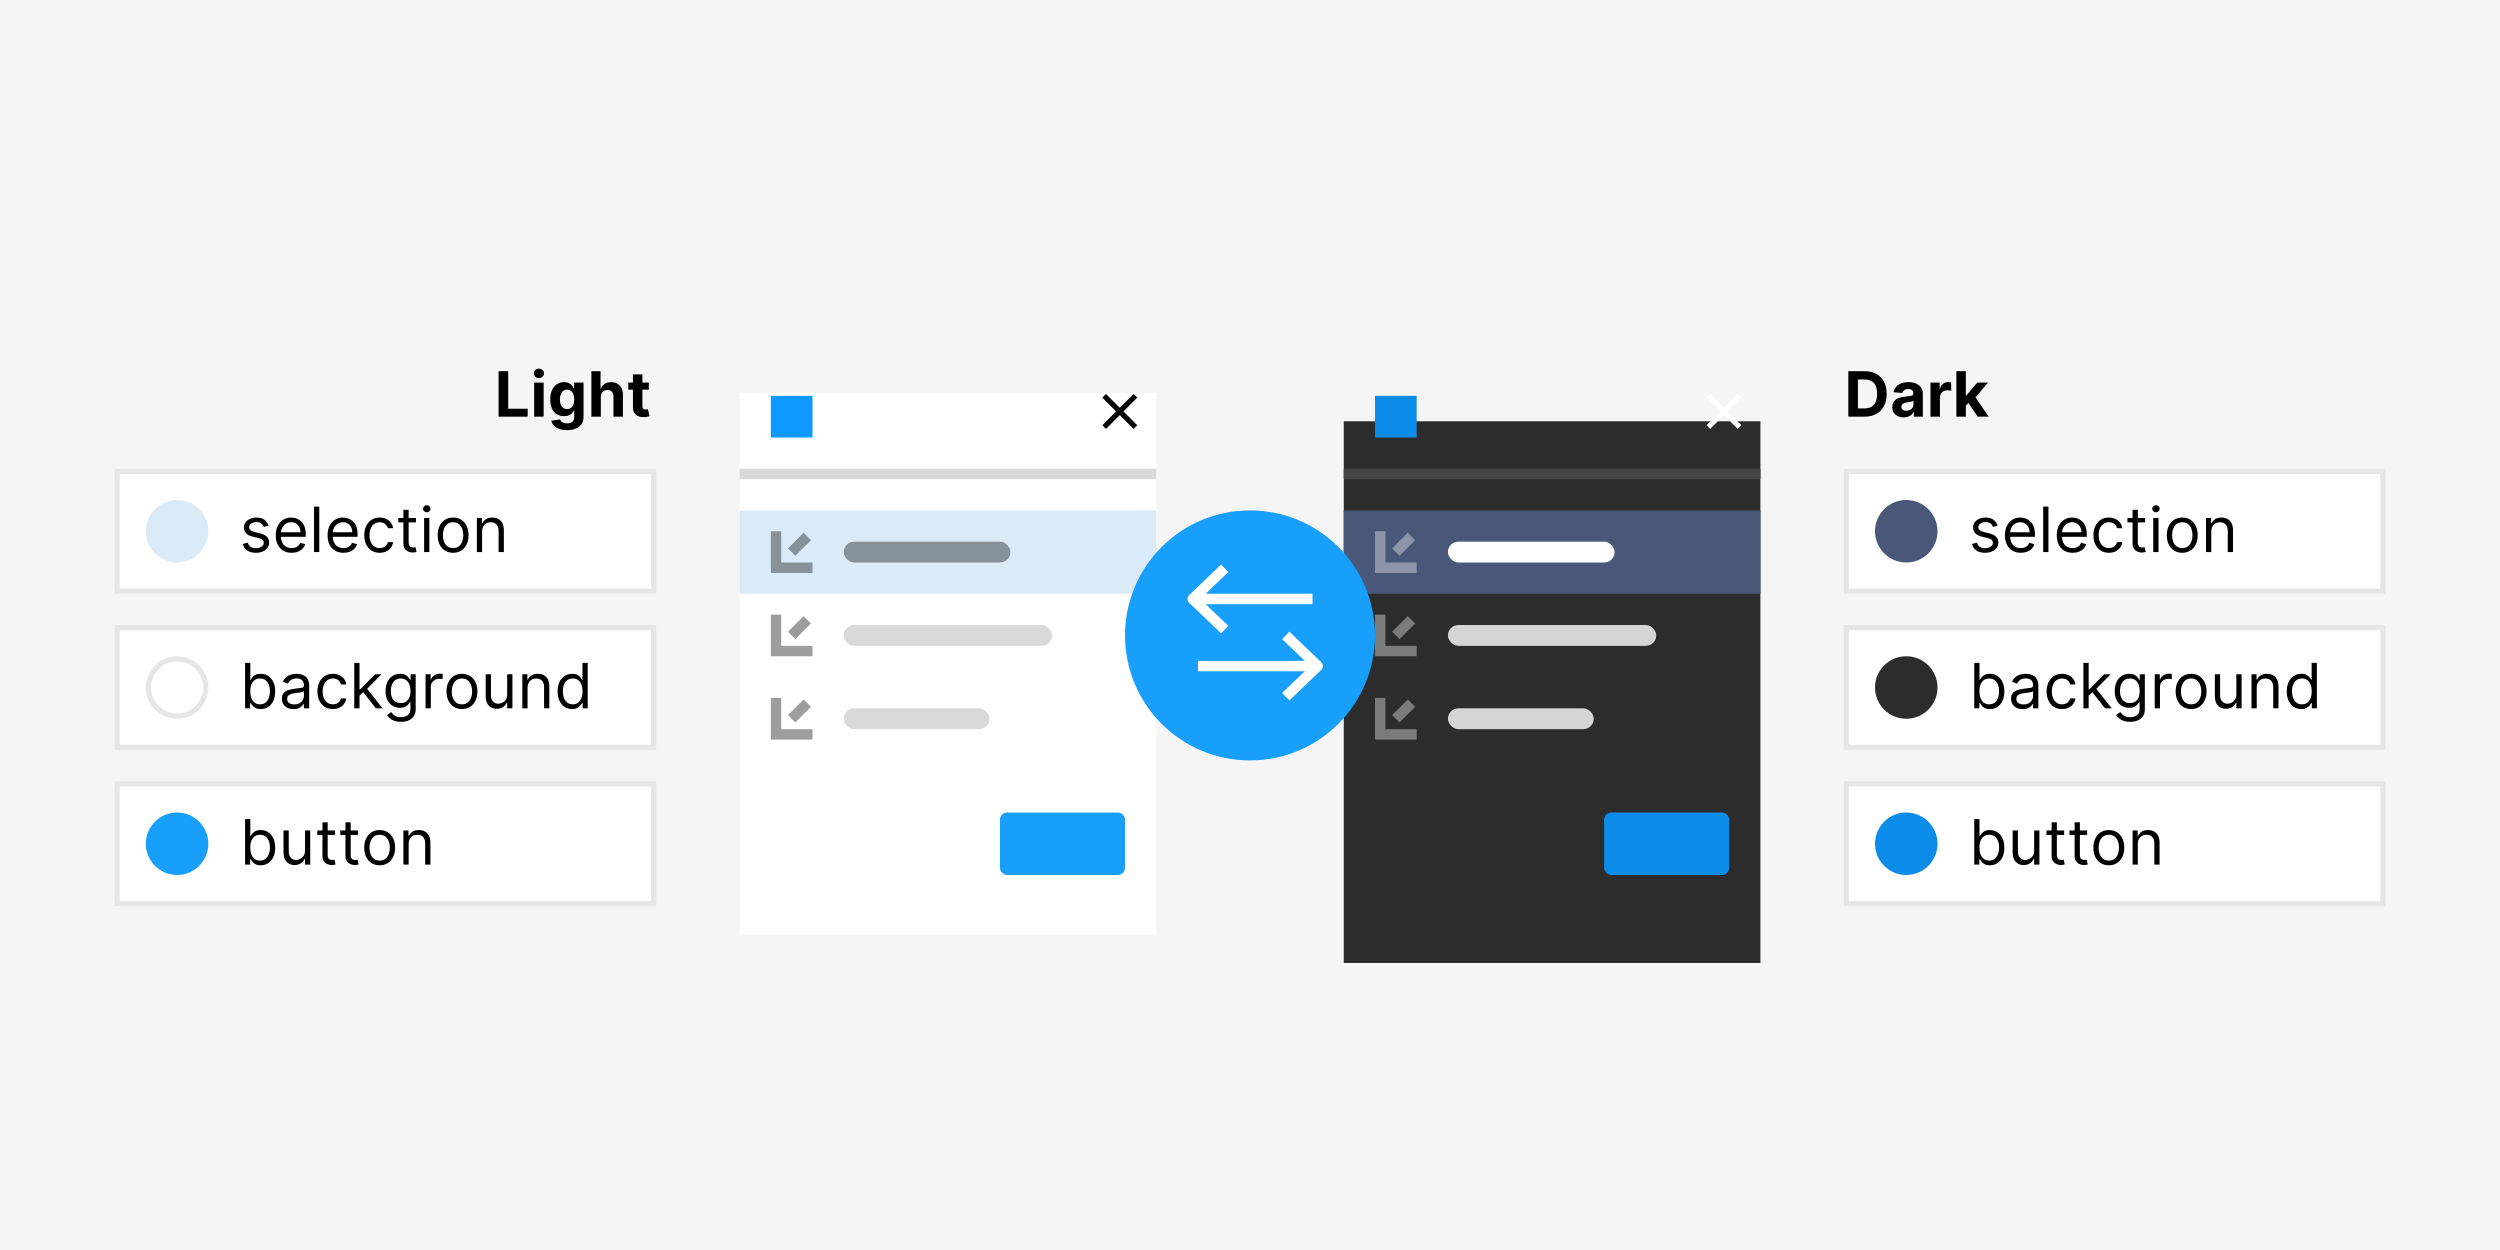 <svg width="240" height="120" viewBox="0 0 240 120" fill="none" xmlns="http://www.w3.org/2000/svg">
<rect width="240" height="120" fill="#F5F5F5"/>
<g filter="url(#filter0_d_1296_1812)">
<rect x="71" y="35" width="40" height="52" fill="white"/>
</g>
<rect x="74" y="38" width="4" height="4" fill="#0D99FF"/>
<rect x="96" y="78" width="12" height="6" rx="0.68" fill="#189FFB"/>
<path d="M106 38L107.5 39.5M109 41L107.5 39.5M107.5 39.5L109 38L106 41" stroke="black" stroke-width="0.5"/>
<rect x="71" y="45" width="40" height="1" fill="#D9D9D9"/>
<rect x="71" y="49" width="40" height="8" fill="#DAEBF7"/>
<path d="M74.5 51V54.5H78M76 53L77.5 51.5" stroke="#0B0B0B" stroke-opacity="0.4"/>
<path d="M74.5 59V62.5H78M76 61L77.5 59.5" stroke="#0B0B0B" stroke-opacity="0.4"/>
<path d="M74.5 67V70.5H78M76 69L77.5 67.5" stroke="#0B0B0B" stroke-opacity="0.4"/>
<rect x="81" y="52" width="16" height="2" rx="1" fill="#879199"/>
<rect x="81" y="60" width="20" height="2" rx="1" fill="#D9D9D9"/>
<rect x="81" y="68" width="14" height="2" rx="1" fill="#D9D9D9"/>
<g filter="url(#filter1_dd_1296_1812)">
<rect x="129" y="35" width="40" height="52" fill="#2C2C2C"/>
</g>
<rect x="132" y="38" width="4" height="4" fill="#0C8CE9"/>
<rect x="154" y="78" width="12" height="6" rx="0.68" fill="#0C8CE9"/>
<path d="M164 38L165.5 39.5M167 41L165.5 39.5M165.5 39.5L167 38L164 41" stroke="white" stroke-width="0.5"/>
<rect x="129" y="45" width="40" height="1" fill="#444444"/>
<rect x="129" y="49" width="40" height="8" fill="#495878"/>
<path d="M132.5 51V54.5H136M134 53L135.5 51.5" stroke="#F3F3F3" stroke-opacity="0.4"/>
<path d="M132.5 59V62.5H136M134 61L135.5 59.5" stroke="#F3F3F3" stroke-opacity="0.4"/>
<path d="M132.5 67V70.5H136M134 69L135.5 67.5" stroke="#F3F3F3" stroke-opacity="0.4"/>
<rect x="139" y="52" width="16" height="2" rx="1" fill="white"/>
<rect x="139" y="60" width="20" height="2" rx="1" fill="white" fill-opacity="0.8"/>
<rect x="139" y="68" width="14" height="2" rx="1" fill="white" fill-opacity="0.8"/>
<circle cx="120" cy="61" r="12" fill="#189FFB"/>
<path d="M114.5 57.5L114.154 57.139C114.056 57.233 114 57.364 114 57.5C114 57.636 114.056 57.767 114.154 57.861L114.5 57.5ZM114.846 57.861L117.915 54.919L117.223 54.197L114.154 57.139L114.846 57.861ZM114.154 57.861L117.223 60.803L117.915 60.081L114.846 57.139L114.154 57.861ZM114.5 58L126 58L126 57L114.5 57L114.5 58Z" fill="white"/>
<path d="M126.5 63.942L126.846 63.581C126.944 63.676 127 63.806 127 63.942C127 64.079 126.944 64.209 126.846 64.303L126.5 63.942ZM126.154 64.303L123.085 61.361L123.777 60.639L126.846 63.581L126.154 64.303ZM126.846 64.303L123.777 67.246L123.085 66.524L126.154 63.581L126.846 64.303ZM126.5 64.442L115 64.442L115 63.442L126.5 63.442L126.5 64.442Z" fill="white"/>
<path d="M47.863 40V35.636H48.786V39.239H50.657V40H47.863ZM51.281 40V36.727H52.188V40H51.281ZM51.736 36.305C51.602 36.305 51.486 36.261 51.389 36.171C51.294 36.08 51.246 35.972 51.246 35.845C51.246 35.72 51.294 35.613 51.389 35.523C51.486 35.432 51.602 35.387 51.736 35.387C51.871 35.387 51.986 35.432 52.082 35.523C52.178 35.613 52.227 35.72 52.227 35.845C52.227 35.972 52.178 36.08 52.082 36.171C51.986 36.261 51.871 36.305 51.736 36.305ZM54.42 41.295C54.126 41.295 53.873 41.255 53.663 41.174C53.455 41.094 53.288 40.986 53.165 40.848C53.041 40.71 52.961 40.555 52.924 40.383L53.763 40.271C53.789 40.336 53.83 40.397 53.885 40.454C53.94 40.511 54.013 40.556 54.104 40.59C54.197 40.626 54.309 40.644 54.441 40.644C54.638 40.644 54.801 40.595 54.929 40.499C55.058 40.403 55.123 40.244 55.123 40.019V39.42H55.084C55.045 39.511 54.985 39.597 54.906 39.678C54.826 39.759 54.724 39.825 54.599 39.876C54.474 39.928 54.325 39.953 54.151 39.953C53.906 39.953 53.682 39.896 53.48 39.783C53.28 39.668 53.12 39.492 53.001 39.256C52.883 39.019 52.824 38.719 52.824 38.357C52.824 37.986 52.884 37.677 53.005 37.428C53.126 37.18 53.286 36.994 53.486 36.87C53.688 36.746 53.909 36.685 54.149 36.685C54.332 36.685 54.486 36.716 54.609 36.778C54.733 36.84 54.832 36.916 54.908 37.008C54.984 37.099 55.043 37.189 55.084 37.277H55.118V36.727H56.02V40.032C56.02 40.31 55.952 40.543 55.815 40.731C55.679 40.918 55.49 41.059 55.248 41.153C55.008 41.248 54.732 41.295 54.42 41.295ZM54.439 39.271C54.585 39.271 54.709 39.235 54.81 39.163C54.912 39.089 54.99 38.984 55.044 38.847C55.099 38.709 55.127 38.545 55.127 38.353C55.127 38.161 55.1 37.995 55.046 37.854C54.992 37.712 54.914 37.602 54.812 37.524C54.709 37.446 54.585 37.407 54.439 37.407C54.29 37.407 54.164 37.447 54.062 37.528C53.959 37.608 53.882 37.719 53.83 37.861C53.777 38.003 53.751 38.167 53.751 38.353C53.751 38.542 53.777 38.705 53.83 38.843C53.883 38.979 53.961 39.085 54.062 39.16C54.164 39.234 54.29 39.271 54.439 39.271ZM57.68 38.108V40H56.772V35.636H57.654V37.305H57.693C57.766 37.111 57.886 36.96 58.05 36.851C58.215 36.74 58.422 36.685 58.67 36.685C58.898 36.685 59.096 36.734 59.265 36.834C59.435 36.932 59.568 37.073 59.661 37.258C59.757 37.441 59.803 37.66 59.802 37.916V40H58.894V38.078C58.896 37.876 58.844 37.719 58.741 37.607C58.639 37.495 58.495 37.439 58.31 37.439C58.187 37.439 58.078 37.465 57.982 37.518C57.889 37.57 57.815 37.647 57.761 37.748C57.708 37.847 57.681 37.967 57.68 38.108ZM62.287 36.727V37.409H60.316V36.727H62.287ZM60.764 35.943H61.671V38.994C61.671 39.078 61.684 39.144 61.71 39.19C61.735 39.236 61.771 39.268 61.816 39.286C61.863 39.305 61.917 39.314 61.978 39.314C62.021 39.314 62.063 39.31 62.106 39.303C62.148 39.295 62.181 39.288 62.204 39.284L62.347 39.959C62.301 39.974 62.237 39.99 62.155 40.008C62.072 40.028 61.972 40.041 61.855 40.045C61.636 40.053 61.444 40.024 61.279 39.957C61.116 39.891 60.989 39.787 60.898 39.646C60.807 39.506 60.762 39.328 60.764 39.114V35.943Z" fill="black"/>
<path d="M178.985 40H177.438V35.636H178.997C179.436 35.636 179.814 35.724 180.131 35.898C180.448 36.072 180.691 36.321 180.862 36.646C181.034 36.972 181.12 37.361 181.12 37.814C181.12 38.269 181.034 38.659 180.862 38.986C180.691 39.312 180.446 39.563 180.127 39.738C179.809 39.913 179.428 40 178.985 40ZM178.36 39.209H178.946C179.219 39.209 179.448 39.161 179.635 39.065C179.822 38.967 179.963 38.815 180.056 38.611C180.152 38.405 180.199 38.139 180.199 37.814C180.199 37.492 180.152 37.228 180.056 37.023C179.963 36.819 179.823 36.668 179.637 36.572C179.451 36.475 179.221 36.427 178.948 36.427H178.36V39.209ZM182.749 40.062C182.54 40.062 182.354 40.026 182.191 39.953C182.028 39.879 181.898 39.771 181.803 39.627C181.709 39.482 181.663 39.302 181.663 39.086C181.663 38.904 181.696 38.751 181.763 38.628C181.829 38.504 181.92 38.405 182.035 38.33C182.15 38.254 182.281 38.197 182.427 38.159C182.575 38.121 182.73 38.094 182.892 38.078C183.082 38.058 183.236 38.04 183.352 38.023C183.469 38.004 183.553 37.977 183.606 37.942C183.658 37.906 183.685 37.854 183.685 37.784V37.771C183.685 37.636 183.642 37.532 183.557 37.458C183.473 37.384 183.354 37.347 183.199 37.347C183.035 37.347 182.905 37.383 182.809 37.456C182.712 37.527 182.648 37.617 182.617 37.724L181.778 37.656C181.82 37.457 181.904 37.285 182.029 37.141C182.154 36.994 182.315 36.882 182.513 36.804C182.712 36.724 182.942 36.685 183.203 36.685C183.385 36.685 183.559 36.706 183.725 36.749C183.893 36.791 184.041 36.857 184.17 36.947C184.301 37.036 184.404 37.151 184.479 37.292C184.555 37.431 184.592 37.598 184.592 37.793V40H183.731V39.546H183.706C183.653 39.648 183.583 39.739 183.495 39.817C183.407 39.894 183.301 39.954 183.177 39.998C183.054 40.041 182.911 40.062 182.749 40.062ZM183.009 39.435C183.143 39.435 183.261 39.409 183.363 39.356C183.465 39.303 183.545 39.23 183.604 39.139C183.662 39.048 183.691 38.945 183.691 38.83V38.483C183.663 38.501 183.623 38.519 183.574 38.534C183.525 38.548 183.471 38.562 183.41 38.575C183.349 38.586 183.288 38.597 183.226 38.606C183.165 38.615 183.11 38.623 183.06 38.63C182.954 38.646 182.861 38.67 182.781 38.705C182.702 38.739 182.64 38.785 182.596 38.843C182.552 38.9 182.53 38.971 182.53 39.056C182.53 39.18 182.574 39.274 182.664 39.34C182.755 39.403 182.87 39.435 183.009 39.435ZM185.326 40V36.727H186.206V37.298H186.24C186.3 37.095 186.4 36.942 186.541 36.838C186.682 36.733 186.843 36.68 187.027 36.68C187.072 36.68 187.121 36.683 187.174 36.689C187.226 36.695 187.272 36.702 187.312 36.712V37.518C187.27 37.505 187.211 37.494 187.135 37.484C187.06 37.474 186.991 37.469 186.929 37.469C186.795 37.469 186.676 37.498 186.571 37.556C186.467 37.613 186.385 37.693 186.324 37.795C186.264 37.897 186.234 38.015 186.234 38.148V40H185.326ZM188.634 39.058L188.636 37.969H188.768L189.816 36.727H190.858L189.45 38.372H189.235L188.634 39.058ZM187.812 40V35.636H188.719V40H187.812ZM189.857 40L188.894 38.575L189.499 37.933L190.92 40H189.857Z" fill="black"/>
<rect x="11" y="45" width="52" height="12" fill="white"/>
<rect x="11.25" y="45.25" width="51.5" height="11.5" stroke="black" stroke-opacity="0.1" stroke-width="0.5"/>
<rect x="11" y="60" width="52" height="12" fill="white"/>
<rect x="11.25" y="60.25" width="51.5" height="11.5" stroke="black" stroke-opacity="0.1" stroke-width="0.5"/>
<rect x="11" y="75" width="52" height="12" fill="white"/>
<rect x="11.25" y="75.25" width="51.5" height="11.5" stroke="black" stroke-opacity="0.1" stroke-width="0.5"/>
<circle cx="17" cy="51" r="3" fill="#DAEBF7"/>
<circle cx="17" cy="66" r="3" fill="white"/>
<circle cx="17" cy="66" r="2.75" stroke="black" stroke-opacity="0.1" stroke-width="0.5"/>
<circle cx="17" cy="81" r="3" fill="#189FFB"/>
<path d="M25.778 50.46L25.327 50.588C25.298 50.513 25.256 50.44 25.201 50.369C25.147 50.296 25.073 50.236 24.979 50.19C24.886 50.143 24.766 50.119 24.619 50.119C24.419 50.119 24.252 50.166 24.119 50.258C23.986 50.349 23.921 50.465 23.921 50.605C23.921 50.73 23.966 50.829 24.057 50.901C24.148 50.974 24.29 51.034 24.483 51.082L24.969 51.202C25.261 51.273 25.479 51.381 25.623 51.528C25.766 51.673 25.838 51.859 25.838 52.088C25.838 52.276 25.784 52.443 25.676 52.591C25.57 52.739 25.421 52.855 25.229 52.94C25.037 53.026 24.814 53.068 24.56 53.068C24.226 53.068 23.95 52.996 23.731 52.851C23.512 52.706 23.374 52.494 23.315 52.216L23.793 52.097C23.838 52.273 23.924 52.405 24.05 52.493C24.178 52.581 24.345 52.625 24.551 52.625C24.785 52.625 24.972 52.575 25.109 52.476C25.249 52.375 25.318 52.254 25.318 52.114C25.318 52 25.278 51.905 25.199 51.828C25.119 51.75 24.997 51.692 24.832 51.653L24.287 51.526C23.987 51.455 23.767 51.344 23.626 51.195C23.487 51.045 23.418 50.856 23.418 50.631C23.418 50.446 23.47 50.283 23.573 50.141C23.678 49.999 23.821 49.887 24.001 49.806C24.183 49.725 24.389 49.685 24.619 49.685C24.943 49.685 25.197 49.756 25.382 49.898C25.568 50.04 25.7 50.227 25.778 50.46ZM27.997 53.068C27.682 53.068 27.41 52.999 27.181 52.859C26.954 52.719 26.778 52.523 26.655 52.271C26.533 52.019 26.472 51.724 26.472 51.389C26.472 51.054 26.533 50.758 26.655 50.503C26.778 50.246 26.95 50.045 27.17 49.902C27.392 49.757 27.651 49.685 27.946 49.685C28.116 49.685 28.285 49.713 28.451 49.77C28.617 49.827 28.768 49.919 28.905 50.047C29.041 50.173 29.15 50.341 29.231 50.55C29.312 50.758 29.352 51.016 29.352 51.321V51.534H26.829V51.099H28.841C28.841 50.915 28.804 50.75 28.73 50.605C28.658 50.46 28.554 50.346 28.419 50.262C28.285 50.178 28.128 50.136 27.946 50.136C27.746 50.136 27.572 50.186 27.426 50.285C27.281 50.383 27.17 50.511 27.092 50.669C27.014 50.827 26.974 50.996 26.974 51.176V51.466C26.974 51.713 27.017 51.923 27.102 52.094C27.189 52.265 27.309 52.395 27.462 52.484C27.616 52.572 27.794 52.617 27.997 52.617C28.129 52.617 28.249 52.598 28.355 52.561C28.463 52.523 28.556 52.466 28.634 52.391C28.712 52.314 28.773 52.219 28.815 52.105L29.301 52.242C29.25 52.406 29.164 52.551 29.043 52.676C28.923 52.8 28.773 52.896 28.596 52.966C28.418 53.034 28.219 53.068 27.997 53.068ZM30.65 48.636V53H30.147V48.636H30.65ZM32.973 53.068C32.658 53.068 32.386 52.999 32.157 52.859C31.93 52.719 31.754 52.523 31.631 52.271C31.509 52.019 31.448 51.724 31.448 51.389C31.448 51.054 31.509 50.758 31.631 50.503C31.754 50.246 31.926 50.045 32.147 49.902C32.368 49.757 32.627 49.685 32.922 49.685C33.093 49.685 33.261 49.713 33.427 49.77C33.593 49.827 33.745 49.919 33.881 50.047C34.017 50.173 34.126 50.341 34.207 50.55C34.288 50.758 34.328 51.016 34.328 51.321V51.534H31.806V51.099H33.817C33.817 50.915 33.78 50.75 33.706 50.605C33.634 50.46 33.53 50.346 33.395 50.262C33.261 50.178 33.104 50.136 32.922 50.136C32.722 50.136 32.548 50.186 32.402 50.285C32.257 50.383 32.146 50.511 32.068 50.669C31.989 50.827 31.95 50.996 31.95 51.176V51.466C31.95 51.713 31.993 51.923 32.078 52.094C32.165 52.265 32.285 52.395 32.438 52.484C32.592 52.572 32.77 52.617 32.973 52.617C33.105 52.617 33.225 52.598 33.331 52.561C33.439 52.523 33.532 52.466 33.61 52.391C33.688 52.314 33.749 52.219 33.791 52.105L34.277 52.242C34.226 52.406 34.14 52.551 34.019 52.676C33.899 52.8 33.749 52.896 33.572 52.966C33.394 53.034 33.195 53.068 32.973 53.068ZM36.453 53.068C36.146 53.068 35.882 52.996 35.66 52.851C35.438 52.706 35.268 52.506 35.149 52.252C35.029 51.998 34.97 51.707 34.97 51.381C34.97 51.048 35.031 50.755 35.153 50.501C35.277 50.245 35.449 50.045 35.669 49.902C35.89 49.757 36.149 49.685 36.444 49.685C36.674 49.685 36.882 49.727 37.066 49.812C37.251 49.898 37.402 50.017 37.52 50.17C37.638 50.324 37.711 50.503 37.74 50.707H37.237C37.199 50.558 37.113 50.426 36.981 50.311C36.85 50.195 36.674 50.136 36.453 50.136C36.257 50.136 36.085 50.188 35.937 50.29C35.791 50.391 35.676 50.533 35.594 50.718C35.513 50.901 35.473 51.117 35.473 51.364C35.473 51.617 35.512 51.837 35.592 52.024C35.673 52.212 35.786 52.357 35.933 52.461C36.081 52.565 36.254 52.617 36.453 52.617C36.583 52.617 36.702 52.594 36.809 52.548C36.915 52.503 37.005 52.438 37.079 52.352C37.153 52.267 37.206 52.165 37.237 52.045H37.74C37.711 52.239 37.641 52.413 37.529 52.568C37.418 52.721 37.271 52.843 37.088 52.934C36.906 53.023 36.694 53.068 36.453 53.068ZM39.928 49.727V50.153H38.232V49.727H39.928ZM38.726 48.943H39.229V52.062C39.229 52.205 39.25 52.311 39.291 52.382C39.334 52.452 39.388 52.499 39.453 52.523C39.52 52.545 39.59 52.557 39.664 52.557C39.719 52.557 39.765 52.554 39.8 52.548C39.836 52.541 39.864 52.535 39.885 52.531L39.988 52.983C39.954 52.996 39.906 53.008 39.845 53.021C39.784 53.035 39.706 53.043 39.613 53.043C39.471 53.043 39.331 53.012 39.195 52.951C39.06 52.89 38.948 52.797 38.858 52.672C38.77 52.547 38.726 52.389 38.726 52.199V48.943ZM40.714 53V49.727H41.217V53H40.714ZM40.97 49.182C40.872 49.182 40.788 49.148 40.717 49.082C40.647 49.015 40.612 48.935 40.612 48.841C40.612 48.747 40.647 48.667 40.717 48.6C40.788 48.533 40.872 48.5 40.97 48.5C41.068 48.5 41.152 48.533 41.221 48.6C41.293 48.667 41.328 48.747 41.328 48.841C41.328 48.935 41.293 49.015 41.221 49.082C41.152 49.148 41.068 49.182 40.97 49.182ZM43.498 53.068C43.202 53.068 42.943 52.998 42.72 52.857C42.498 52.717 42.325 52.52 42.2 52.267C42.077 52.014 42.015 51.719 42.015 51.381C42.015 51.04 42.077 50.742 42.2 50.488C42.325 50.234 42.498 50.036 42.72 49.896C42.943 49.755 43.202 49.685 43.498 49.685C43.793 49.685 44.052 49.755 44.273 49.896C44.496 50.036 44.67 50.234 44.793 50.488C44.918 50.742 44.981 51.04 44.981 51.381C44.981 51.719 44.918 52.014 44.793 52.267C44.67 52.52 44.496 52.717 44.273 52.857C44.052 52.998 43.793 53.068 43.498 53.068ZM43.498 52.617C43.722 52.617 43.907 52.559 44.052 52.444C44.197 52.329 44.304 52.178 44.373 51.99C44.443 51.803 44.478 51.599 44.478 51.381C44.478 51.162 44.443 50.958 44.373 50.769C44.304 50.58 44.197 50.428 44.052 50.311C43.907 50.195 43.722 50.136 43.498 50.136C43.273 50.136 43.089 50.195 42.944 50.311C42.799 50.428 42.692 50.58 42.622 50.769C42.553 50.958 42.518 51.162 42.518 51.381C42.518 51.599 42.553 51.803 42.622 51.99C42.692 52.178 42.799 52.329 42.944 52.444C43.089 52.559 43.273 52.617 43.498 52.617ZM46.281 51.031V53H45.778V49.727H46.264V50.239H46.307C46.383 50.072 46.5 49.939 46.656 49.838C46.812 49.736 47.014 49.685 47.261 49.685C47.483 49.685 47.677 49.73 47.843 49.821C48.009 49.91 48.138 50.047 48.231 50.23C48.323 50.412 48.369 50.642 48.369 50.92V53H47.866V50.955C47.866 50.697 47.8 50.497 47.666 50.354C47.533 50.209 47.349 50.136 47.116 50.136C46.956 50.136 46.812 50.171 46.686 50.241C46.561 50.31 46.462 50.412 46.39 50.545C46.317 50.679 46.281 50.841 46.281 51.031Z" fill="black"/>
<path d="M23.528 68V63.636H24.031V65.247H24.074C24.111 65.19 24.162 65.118 24.227 65.03C24.294 64.94 24.389 64.861 24.513 64.791C24.638 64.72 24.807 64.685 25.02 64.685C25.296 64.685 25.538 64.754 25.749 64.891C25.959 65.029 26.123 65.224 26.241 65.477C26.359 65.73 26.418 66.028 26.418 66.372C26.418 66.719 26.359 67.019 26.241 67.273C26.123 67.526 25.959 67.722 25.751 67.862C25.542 67.999 25.301 68.068 25.028 68.068C24.818 68.068 24.65 68.033 24.523 67.964C24.397 67.893 24.3 67.812 24.232 67.723C24.163 67.632 24.111 67.557 24.074 67.497H24.014V68H23.528ZM24.023 66.364C24.023 66.611 24.059 66.829 24.131 67.018C24.204 67.205 24.31 67.352 24.449 67.459C24.588 67.564 24.759 67.617 24.96 67.617C25.171 67.617 25.346 67.561 25.486 67.45C25.629 67.338 25.735 67.188 25.806 66.999C25.879 66.808 25.915 66.597 25.915 66.364C25.915 66.133 25.879 65.926 25.808 65.742C25.739 65.555 25.633 65.408 25.491 65.3C25.35 65.191 25.173 65.136 24.96 65.136C24.756 65.136 24.584 65.188 24.445 65.292C24.305 65.394 24.2 65.538 24.129 65.722C24.058 65.906 24.023 66.119 24.023 66.364ZM28.18 68.077C27.973 68.077 27.784 68.038 27.615 67.96C27.446 67.88 27.312 67.766 27.212 67.617C27.113 67.466 27.063 67.284 27.063 67.071C27.063 66.883 27.1 66.731 27.174 66.615C27.248 66.497 27.347 66.405 27.47 66.338C27.594 66.271 27.73 66.222 27.879 66.189C28.03 66.155 28.181 66.128 28.333 66.108C28.532 66.082 28.693 66.063 28.817 66.05C28.942 66.036 29.033 66.013 29.09 65.98C29.148 65.947 29.177 65.891 29.177 65.81V65.793C29.177 65.582 29.119 65.419 29.004 65.303C28.891 65.186 28.718 65.128 28.487 65.128C28.247 65.128 28.058 65.18 27.922 65.285C27.786 65.391 27.69 65.503 27.634 65.622L27.157 65.452C27.242 65.253 27.356 65.098 27.498 64.987C27.642 64.875 27.798 64.797 27.967 64.753C28.137 64.707 28.305 64.685 28.47 64.685C28.575 64.685 28.695 64.697 28.832 64.723C28.97 64.747 29.102 64.798 29.23 64.874C29.36 64.951 29.467 65.067 29.552 65.222C29.637 65.376 29.68 65.584 29.68 65.844V68H29.177V67.557H29.151C29.117 67.628 29.061 67.704 28.981 67.785C28.901 67.866 28.796 67.935 28.663 67.992C28.531 68.048 28.37 68.077 28.18 68.077ZM28.257 67.625C28.455 67.625 28.623 67.586 28.759 67.508C28.897 67.43 29.001 67.329 29.07 67.205C29.142 67.082 29.177 66.952 29.177 66.815V66.355C29.156 66.381 29.109 66.404 29.036 66.425C28.965 66.445 28.883 66.463 28.789 66.479C28.697 66.493 28.607 66.506 28.519 66.517C28.432 66.527 28.362 66.535 28.308 66.543C28.177 66.56 28.055 66.587 27.941 66.626C27.829 66.663 27.738 66.719 27.669 66.794C27.6 66.868 27.566 66.969 27.566 67.097C27.566 67.271 27.631 67.403 27.76 67.493C27.891 67.581 28.056 67.625 28.257 67.625ZM31.957 68.068C31.65 68.068 31.386 67.996 31.165 67.851C30.943 67.706 30.773 67.506 30.653 67.252C30.534 66.998 30.474 66.707 30.474 66.381C30.474 66.048 30.535 65.755 30.657 65.501C30.781 65.245 30.953 65.046 31.173 64.902C31.395 64.757 31.653 64.685 31.949 64.685C32.179 64.685 32.386 64.727 32.571 64.812C32.755 64.898 32.907 65.017 33.025 65.171C33.143 65.324 33.216 65.503 33.244 65.707H32.741C32.703 65.558 32.618 65.426 32.486 65.311C32.355 65.195 32.179 65.136 31.957 65.136C31.761 65.136 31.589 65.188 31.442 65.29C31.295 65.391 31.181 65.533 31.099 65.718C31.018 65.901 30.977 66.117 30.977 66.364C30.977 66.617 31.017 66.837 31.096 67.024C31.177 67.212 31.291 67.357 31.437 67.461C31.585 67.565 31.758 67.617 31.957 67.617C32.088 67.617 32.206 67.594 32.313 67.548C32.42 67.503 32.51 67.438 32.584 67.352C32.657 67.267 32.71 67.165 32.741 67.046H33.244C33.216 67.239 33.145 67.413 33.033 67.567C32.922 67.721 32.775 67.843 32.592 67.934C32.41 68.023 32.199 68.068 31.957 68.068ZM34.478 66.807L34.469 66.185H34.572L36.004 64.727H36.626L35.1 66.27H35.057L34.478 66.807ZM34.009 68V63.636H34.512V68H34.009ZM36.089 68L34.81 66.381L35.168 66.031L36.728 68H36.089ZM38.489 69.296C38.246 69.296 38.037 69.264 37.863 69.202C37.688 69.141 37.542 69.06 37.426 68.959C37.311 68.859 37.219 68.753 37.151 68.639L37.552 68.358C37.597 68.418 37.655 68.486 37.724 68.562C37.794 68.641 37.889 68.708 38.01 68.765C38.132 68.823 38.292 68.852 38.489 68.852C38.753 68.852 38.971 68.788 39.143 68.66C39.315 68.533 39.401 68.332 39.401 68.06V67.395H39.358C39.322 67.454 39.269 67.528 39.201 67.617C39.134 67.703 39.037 67.781 38.911 67.849C38.786 67.915 38.617 67.949 38.404 67.949C38.14 67.949 37.903 67.886 37.692 67.761C37.483 67.636 37.318 67.454 37.196 67.216C37.075 66.977 37.015 66.688 37.015 66.347C37.015 66.011 37.074 65.719 37.192 65.471C37.309 65.221 37.474 65.028 37.684 64.891C37.894 64.754 38.137 64.685 38.412 64.685C38.626 64.685 38.794 64.72 38.919 64.791C39.046 64.861 39.142 64.94 39.209 65.03C39.278 65.118 39.33 65.19 39.367 65.247H39.418V64.727H39.904V68.094C39.904 68.375 39.84 68.604 39.712 68.78C39.586 68.957 39.415 69.087 39.201 69.17C38.988 69.254 38.751 69.296 38.489 69.296ZM38.472 67.497C38.674 67.497 38.844 67.451 38.983 67.359C39.123 67.266 39.228 67.133 39.301 66.96C39.373 66.787 39.41 66.579 39.41 66.338C39.41 66.102 39.374 65.894 39.303 65.714C39.232 65.533 39.127 65.392 38.988 65.29C38.849 65.188 38.677 65.136 38.472 65.136C38.259 65.136 38.081 65.19 37.939 65.298C37.799 65.406 37.693 65.551 37.622 65.733C37.552 65.915 37.517 66.117 37.517 66.338C37.517 66.565 37.553 66.766 37.624 66.941C37.697 67.114 37.803 67.251 37.944 67.35C38.086 67.448 38.262 67.497 38.472 67.497ZM40.854 68V64.727H41.34V65.222H41.374C41.434 65.06 41.542 64.928 41.698 64.827C41.854 64.727 42.031 64.676 42.227 64.676C42.264 64.676 42.31 64.677 42.365 64.678C42.42 64.68 42.462 64.682 42.491 64.685V65.196C42.474 65.192 42.435 65.185 42.373 65.177C42.314 65.167 42.251 65.162 42.184 65.162C42.025 65.162 41.883 65.195 41.758 65.262C41.634 65.327 41.536 65.418 41.464 65.535C41.393 65.65 41.357 65.781 41.357 65.929V68H40.854ZM44.347 68.068C44.051 68.068 43.792 67.998 43.569 67.857C43.347 67.717 43.174 67.52 43.049 67.267C42.926 67.014 42.864 66.719 42.864 66.381C42.864 66.04 42.926 65.742 43.049 65.488C43.174 65.234 43.347 65.036 43.569 64.896C43.792 64.755 44.051 64.685 44.347 64.685C44.642 64.685 44.901 64.755 45.122 64.896C45.345 65.036 45.519 65.234 45.642 65.488C45.767 65.742 45.83 66.04 45.83 66.381C45.83 66.719 45.767 67.014 45.642 67.267C45.519 67.52 45.345 67.717 45.122 67.857C44.901 67.998 44.642 68.068 44.347 68.068ZM44.347 67.617C44.571 67.617 44.756 67.559 44.901 67.444C45.046 67.329 45.153 67.178 45.222 66.99C45.292 66.803 45.327 66.599 45.327 66.381C45.327 66.162 45.292 65.958 45.222 65.769C45.153 65.58 45.046 65.428 44.901 65.311C44.756 65.195 44.571 65.136 44.347 65.136C44.122 65.136 43.938 65.195 43.793 65.311C43.648 65.428 43.541 65.58 43.471 65.769C43.401 65.958 43.367 66.162 43.367 66.381C43.367 66.599 43.401 66.803 43.471 66.99C43.541 67.178 43.648 67.329 43.793 67.444C43.938 67.559 44.122 67.617 44.347 67.617ZM48.69 66.662V64.727H49.193V68H48.69V67.446H48.656C48.579 67.612 48.46 67.754 48.298 67.87C48.136 67.985 47.931 68.043 47.684 68.043C47.48 68.043 47.298 67.998 47.139 67.908C46.98 67.817 46.855 67.681 46.764 67.499C46.673 67.316 46.627 67.085 46.627 66.807V64.727H47.13V66.773C47.13 67.011 47.197 67.202 47.33 67.344C47.465 67.486 47.637 67.557 47.846 67.557C47.971 67.557 48.098 67.525 48.227 67.461C48.358 67.397 48.468 67.299 48.556 67.167C48.645 67.035 48.69 66.867 48.69 66.662ZM50.646 66.031V68H50.144V64.727H50.629V65.239H50.672C50.749 65.072 50.865 64.939 51.021 64.838C51.178 64.736 51.379 64.685 51.627 64.685C51.848 64.685 52.042 64.73 52.208 64.821C52.374 64.91 52.504 65.047 52.596 65.23C52.688 65.412 52.734 65.642 52.734 65.921V68H52.232V65.954C52.232 65.697 52.165 65.497 52.031 65.354C51.898 65.209 51.715 65.136 51.482 65.136C51.321 65.136 51.178 65.171 51.051 65.241C50.926 65.31 50.828 65.412 50.755 65.546C50.683 65.679 50.646 65.841 50.646 66.031ZM54.919 68.068C54.646 68.068 54.406 67.999 54.197 67.862C53.988 67.722 53.825 67.526 53.707 67.273C53.589 67.019 53.53 66.719 53.53 66.372C53.53 66.028 53.589 65.73 53.707 65.477C53.825 65.224 53.989 65.029 54.199 64.891C54.409 64.754 54.652 64.685 54.928 64.685C55.141 64.685 55.309 64.72 55.433 64.791C55.558 64.861 55.653 64.94 55.718 65.03C55.785 65.118 55.837 65.19 55.874 65.247H55.916V63.636H56.419V68H55.933V67.497H55.874C55.837 67.557 55.784 67.632 55.716 67.723C55.648 67.812 55.55 67.893 55.424 67.964C55.298 68.033 55.129 68.068 54.919 68.068ZM54.987 67.617C55.189 67.617 55.359 67.564 55.499 67.459C55.638 67.352 55.744 67.205 55.816 67.018C55.889 66.829 55.925 66.611 55.925 66.364C55.925 66.119 55.889 65.906 55.818 65.722C55.747 65.538 55.642 65.394 55.503 65.292C55.364 65.188 55.192 65.136 54.987 65.136C54.774 65.136 54.597 65.191 54.455 65.3C54.314 65.408 54.208 65.555 54.137 65.742C54.068 65.926 54.033 66.133 54.033 66.364C54.033 66.597 54.068 66.808 54.139 66.999C54.212 67.188 54.318 67.338 54.459 67.45C54.601 67.561 54.777 67.617 54.987 67.617Z" fill="black"/>
<path d="M23.528 83V78.636H24.031V80.247H24.074C24.111 80.19 24.162 80.118 24.227 80.03C24.294 79.94 24.389 79.861 24.513 79.791C24.638 79.72 24.807 79.685 25.02 79.685C25.296 79.685 25.538 79.754 25.749 79.891C25.959 80.029 26.123 80.224 26.241 80.477C26.359 80.73 26.418 81.028 26.418 81.372C26.418 81.719 26.359 82.019 26.241 82.273C26.123 82.526 25.959 82.722 25.751 82.862C25.542 82.999 25.301 83.068 25.028 83.068C24.818 83.068 24.65 83.033 24.523 82.964C24.397 82.893 24.3 82.812 24.232 82.723C24.163 82.632 24.111 82.557 24.074 82.497H24.014V83H23.528ZM24.023 81.364C24.023 81.611 24.059 81.829 24.131 82.018C24.204 82.205 24.31 82.352 24.449 82.459C24.588 82.564 24.759 82.617 24.96 82.617C25.171 82.617 25.346 82.561 25.486 82.45C25.629 82.338 25.735 82.188 25.806 81.999C25.879 81.808 25.915 81.597 25.915 81.364C25.915 81.133 25.879 80.926 25.808 80.742C25.739 80.555 25.633 80.408 25.491 80.3C25.35 80.191 25.173 80.136 24.96 80.136C24.756 80.136 24.584 80.188 24.445 80.292C24.305 80.394 24.2 80.538 24.129 80.722C24.058 80.906 24.023 81.119 24.023 81.364ZM29.279 81.662V79.727H29.782V83H29.279V82.446H29.245C29.169 82.612 29.049 82.754 28.887 82.87C28.725 82.985 28.521 83.043 28.274 83.043C28.069 83.043 27.887 82.998 27.728 82.908C27.569 82.817 27.444 82.681 27.353 82.499C27.262 82.316 27.217 82.085 27.217 81.807V79.727H27.72V81.773C27.72 82.011 27.786 82.202 27.92 82.344C28.055 82.486 28.227 82.557 28.436 82.557C28.561 82.557 28.688 82.525 28.817 82.461C28.948 82.397 29.057 82.299 29.145 82.167C29.235 82.035 29.279 81.867 29.279 81.662ZM32.156 79.727V80.153H30.46V79.727H32.156ZM30.955 78.943H31.457V82.062C31.457 82.204 31.478 82.311 31.519 82.382C31.562 82.452 31.616 82.499 31.681 82.523C31.748 82.546 31.818 82.557 31.892 82.557C31.948 82.557 31.993 82.554 32.029 82.548C32.064 82.541 32.093 82.535 32.114 82.531L32.216 82.983C32.182 82.996 32.134 83.008 32.073 83.021C32.012 83.035 31.935 83.043 31.841 83.043C31.699 83.043 31.56 83.012 31.424 82.951C31.288 82.89 31.176 82.797 31.087 82.672C30.999 82.547 30.955 82.389 30.955 82.199V78.943ZM34.366 79.727V80.153H32.67V79.727H34.366ZM33.164 78.943H33.667V82.062C33.667 82.204 33.688 82.311 33.729 82.382C33.772 82.452 33.826 82.499 33.891 82.523C33.958 82.546 34.028 82.557 34.102 82.557C34.157 82.557 34.203 82.554 34.238 82.548C34.274 82.541 34.302 82.535 34.324 82.531L34.426 82.983C34.392 82.996 34.344 83.008 34.283 83.021C34.222 83.035 34.145 83.043 34.051 83.043C33.909 83.043 33.77 83.012 33.633 82.951C33.498 82.89 33.386 82.797 33.297 82.672C33.208 82.547 33.164 82.389 33.164 82.199V78.943ZM36.447 83.068C36.151 83.068 35.892 82.998 35.669 82.857C35.448 82.717 35.274 82.52 35.149 82.267C35.026 82.014 34.964 81.719 34.964 81.381C34.964 81.04 35.026 80.742 35.149 80.488C35.274 80.234 35.448 80.036 35.669 79.896C35.892 79.755 36.151 79.685 36.447 79.685C36.742 79.685 37.001 79.755 37.222 79.896C37.446 80.036 37.619 80.234 37.742 80.488C37.867 80.742 37.93 81.04 37.93 81.381C37.93 81.719 37.867 82.014 37.742 82.267C37.619 82.52 37.446 82.717 37.222 82.857C37.001 82.998 36.742 83.068 36.447 83.068ZM36.447 82.617C36.671 82.617 36.856 82.559 37.001 82.444C37.146 82.329 37.253 82.178 37.323 81.99C37.392 81.803 37.427 81.599 37.427 81.381C37.427 81.162 37.392 80.958 37.323 80.769C37.253 80.58 37.146 80.428 37.001 80.311C36.856 80.195 36.671 80.136 36.447 80.136C36.222 80.136 36.038 80.195 35.893 80.311C35.748 80.428 35.641 80.58 35.571 80.769C35.502 80.958 35.467 81.162 35.467 81.381C35.467 81.599 35.502 81.803 35.571 81.99C35.641 82.178 35.748 82.329 35.893 82.444C36.038 82.559 36.222 82.617 36.447 82.617ZM39.23 81.031V83H38.727V79.727H39.213V80.239H39.256C39.333 80.072 39.449 79.939 39.605 79.838C39.761 79.736 39.963 79.685 40.21 79.685C40.432 79.685 40.626 79.73 40.792 79.821C40.958 79.91 41.087 80.047 41.18 80.23C41.272 80.412 41.318 80.642 41.318 80.921V83H40.816V80.954C40.816 80.697 40.749 80.497 40.615 80.354C40.482 80.209 40.298 80.136 40.066 80.136C39.905 80.136 39.761 80.171 39.635 80.241C39.51 80.31 39.411 80.412 39.339 80.546C39.267 80.679 39.23 80.841 39.23 81.031Z" fill="black"/>
<rect x="177" y="45" width="52" height="12" fill="white"/>
<rect x="177.25" y="45.25" width="51.5" height="11.5" stroke="black" stroke-opacity="0.1" stroke-width="0.5"/>
<rect x="177" y="60" width="52" height="12" fill="white"/>
<rect x="177.25" y="60.25" width="51.5" height="11.5" stroke="black" stroke-opacity="0.1" stroke-width="0.5"/>
<rect x="177" y="75" width="52" height="12" fill="white"/>
<rect x="177.25" y="75.25" width="51.5" height="11.5" stroke="black" stroke-opacity="0.1" stroke-width="0.5"/>
<circle cx="183" cy="51" r="3" fill="#495878"/>
<circle cx="183" cy="66" r="3" fill="#2C2C2C"/>
<circle cx="183" cy="81" r="3" fill="#0C8CE9"/>
<path d="M191.778 50.46L191.327 50.588C191.298 50.513 191.256 50.44 191.201 50.369C191.147 50.296 191.073 50.236 190.979 50.19C190.886 50.143 190.766 50.119 190.619 50.119C190.419 50.119 190.252 50.166 190.119 50.258C189.987 50.349 189.92 50.465 189.92 50.605C189.92 50.73 189.966 50.829 190.057 50.901C190.148 50.974 190.29 51.034 190.483 51.082L190.969 51.202C191.261 51.273 191.479 51.381 191.623 51.528C191.766 51.673 191.838 51.859 191.838 52.088C191.838 52.276 191.784 52.443 191.676 52.591C191.57 52.739 191.42 52.855 191.229 52.94C191.037 53.026 190.814 53.068 190.56 53.068C190.226 53.068 189.95 52.996 189.731 52.851C189.512 52.706 189.374 52.494 189.315 52.216L189.793 52.097C189.838 52.273 189.924 52.405 190.05 52.493C190.178 52.581 190.345 52.625 190.551 52.625C190.786 52.625 190.972 52.575 191.109 52.476C191.249 52.375 191.318 52.254 191.318 52.114C191.318 52 191.278 51.905 191.199 51.828C191.119 51.75 190.997 51.692 190.832 51.653L190.287 51.526C189.987 51.455 189.767 51.344 189.626 51.195C189.487 51.045 189.418 50.856 189.418 50.631C189.418 50.446 189.469 50.283 189.573 50.141C189.678 49.999 189.821 49.887 190.001 49.806C190.183 49.725 190.389 49.685 190.619 49.685C190.943 49.685 191.197 49.756 191.382 49.898C191.568 50.04 191.7 50.227 191.778 50.46ZM193.997 53.068C193.682 53.068 193.41 52.999 193.181 52.859C192.954 52.719 192.778 52.523 192.655 52.271C192.533 52.019 192.472 51.724 192.472 51.389C192.472 51.054 192.533 50.758 192.655 50.503C192.778 50.246 192.95 50.045 193.17 49.902C193.392 49.757 193.651 49.685 193.946 49.685C194.116 49.685 194.285 49.713 194.451 49.77C194.617 49.827 194.768 49.919 194.905 50.047C195.041 50.173 195.15 50.341 195.231 50.55C195.312 50.758 195.352 51.016 195.352 51.321V51.534H192.83V51.099H194.841C194.841 50.915 194.804 50.75 194.73 50.605C194.658 50.46 194.554 50.346 194.419 50.262C194.286 50.178 194.128 50.136 193.946 50.136C193.746 50.136 193.572 50.186 193.426 50.285C193.281 50.383 193.17 50.511 193.092 50.669C193.013 50.827 192.974 50.996 192.974 51.176V51.466C192.974 51.713 193.017 51.923 193.102 52.094C193.189 52.265 193.309 52.395 193.462 52.484C193.616 52.572 193.794 52.617 193.997 52.617C194.129 52.617 194.249 52.598 194.355 52.561C194.463 52.523 194.556 52.466 194.634 52.391C194.712 52.314 194.773 52.219 194.815 52.105L195.301 52.242C195.25 52.406 195.164 52.551 195.043 52.676C194.923 52.8 194.773 52.896 194.596 52.966C194.418 53.034 194.219 53.068 193.997 53.068ZM196.65 48.636V53H196.147V48.636H196.65ZM198.973 53.068C198.658 53.068 198.386 52.999 198.157 52.859C197.93 52.719 197.754 52.523 197.631 52.271C197.509 52.019 197.448 51.724 197.448 51.389C197.448 51.054 197.509 50.758 197.631 50.503C197.754 50.246 197.926 50.045 198.146 49.902C198.368 49.757 198.627 49.685 198.922 49.685C199.092 49.685 199.261 49.713 199.427 49.77C199.593 49.827 199.744 49.919 199.881 50.047C200.017 50.173 200.126 50.341 200.207 50.55C200.288 50.758 200.328 51.016 200.328 51.321V51.534H197.806V51.099H199.817C199.817 50.915 199.78 50.75 199.706 50.605C199.634 50.46 199.53 50.346 199.395 50.262C199.262 50.178 199.104 50.136 198.922 50.136C198.722 50.136 198.548 50.186 198.402 50.285C198.257 50.383 198.146 50.511 198.068 50.669C197.99 50.827 197.95 50.996 197.95 51.176V51.466C197.95 51.713 197.993 51.923 198.078 52.094C198.165 52.265 198.285 52.395 198.438 52.484C198.592 52.572 198.77 52.617 198.973 52.617C199.105 52.617 199.225 52.598 199.331 52.561C199.439 52.523 199.532 52.466 199.61 52.391C199.688 52.314 199.749 52.219 199.791 52.105L200.277 52.242C200.226 52.406 200.14 52.551 200.019 52.676C199.899 52.8 199.749 52.896 199.572 52.966C199.394 53.034 199.195 53.068 198.973 53.068ZM202.453 53.068C202.146 53.068 201.882 52.996 201.66 52.851C201.439 52.706 201.268 52.506 201.149 52.252C201.029 51.998 200.97 51.707 200.97 51.381C200.97 51.048 201.031 50.755 201.153 50.501C201.277 50.245 201.448 50.045 201.669 49.902C201.89 49.757 202.149 49.685 202.444 49.685C202.674 49.685 202.882 49.727 203.066 49.812C203.251 49.898 203.402 50.017 203.52 50.17C203.638 50.324 203.711 50.503 203.74 50.707H203.237C203.198 50.558 203.113 50.426 202.981 50.311C202.85 50.195 202.674 50.136 202.453 50.136C202.257 50.136 202.085 50.188 201.937 50.29C201.791 50.391 201.676 50.533 201.594 50.718C201.513 50.901 201.473 51.117 201.473 51.364C201.473 51.617 201.512 51.837 201.592 52.024C201.673 52.212 201.787 52.357 201.933 52.461C202.081 52.565 202.254 52.617 202.453 52.617C202.583 52.617 202.702 52.594 202.809 52.548C202.915 52.503 203.005 52.438 203.079 52.352C203.153 52.267 203.206 52.165 203.237 52.045H203.74C203.711 52.239 203.641 52.413 203.529 52.568C203.418 52.721 203.271 52.843 203.088 52.934C202.906 53.023 202.694 53.068 202.453 53.068ZM205.928 49.727V50.153H204.232V49.727H205.928ZM204.726 48.943H205.229V52.062C205.229 52.205 205.25 52.311 205.291 52.382C205.334 52.452 205.388 52.499 205.453 52.523C205.52 52.545 205.59 52.557 205.664 52.557C205.719 52.557 205.765 52.554 205.8 52.548C205.836 52.541 205.864 52.535 205.885 52.531L205.988 52.983C205.954 52.996 205.906 53.008 205.845 53.021C205.784 53.035 205.706 53.043 205.613 53.043C205.471 53.043 205.331 53.012 205.195 52.951C205.06 52.89 204.948 52.797 204.858 52.672C204.77 52.547 204.726 52.389 204.726 52.199V48.943ZM206.714 53V49.727H207.217V53H206.714ZM206.97 49.182C206.872 49.182 206.788 49.148 206.717 49.082C206.647 49.015 206.612 48.935 206.612 48.841C206.612 48.747 206.647 48.667 206.717 48.6C206.788 48.533 206.872 48.5 206.97 48.5C207.068 48.5 207.152 48.533 207.222 48.6C207.293 48.667 207.328 48.747 207.328 48.841C207.328 48.935 207.293 49.015 207.222 49.082C207.152 49.148 207.068 49.182 206.97 49.182ZM209.498 53.068C209.202 53.068 208.943 52.998 208.72 52.857C208.499 52.717 208.325 52.52 208.2 52.267C208.077 52.014 208.015 51.719 208.015 51.381C208.015 51.04 208.077 50.742 208.2 50.488C208.325 50.234 208.499 50.036 208.72 49.896C208.943 49.755 209.202 49.685 209.498 49.685C209.793 49.685 210.052 49.755 210.273 49.896C210.496 50.036 210.67 50.234 210.793 50.488C210.918 50.742 210.981 51.04 210.981 51.381C210.981 51.719 210.918 52.014 210.793 52.267C210.67 52.52 210.496 52.717 210.273 52.857C210.052 52.998 209.793 53.068 209.498 53.068ZM209.498 52.617C209.722 52.617 209.907 52.559 210.052 52.444C210.197 52.329 210.304 52.178 210.374 51.99C210.443 51.803 210.478 51.599 210.478 51.381C210.478 51.162 210.443 50.958 210.374 50.769C210.304 50.58 210.197 50.428 210.052 50.311C209.907 50.195 209.722 50.136 209.498 50.136C209.273 50.136 209.089 50.195 208.944 50.311C208.799 50.428 208.692 50.58 208.622 50.769C208.553 50.958 208.518 51.162 208.518 51.381C208.518 51.599 208.553 51.803 208.622 51.99C208.692 52.178 208.799 52.329 208.944 52.444C209.089 52.559 209.273 52.617 209.498 52.617ZM212.281 51.031V53H211.778V49.727H212.264V50.239H212.307C212.383 50.072 212.5 49.939 212.656 49.838C212.812 49.736 213.014 49.685 213.261 49.685C213.483 49.685 213.677 49.73 213.843 49.821C214.009 49.91 214.138 50.047 214.231 50.23C214.323 50.412 214.369 50.642 214.369 50.92V53H213.866V50.955C213.866 50.697 213.8 50.497 213.666 50.354C213.533 50.209 213.349 50.136 213.116 50.136C212.956 50.136 212.812 50.171 212.686 50.241C212.561 50.31 212.462 50.412 212.39 50.545C212.317 50.679 212.281 50.841 212.281 51.031Z" fill="black"/>
<path d="M189.528 68V63.636H190.031V65.247H190.074C190.111 65.19 190.162 65.118 190.227 65.03C190.294 64.94 190.389 64.861 190.513 64.791C190.638 64.72 190.807 64.685 191.02 64.685C191.295 64.685 191.538 64.754 191.749 64.891C191.959 65.029 192.123 65.224 192.241 65.477C192.359 65.73 192.418 66.028 192.418 66.372C192.418 66.719 192.359 67.019 192.241 67.273C192.123 67.526 191.96 67.722 191.751 67.862C191.542 67.999 191.301 68.068 191.028 68.068C190.818 68.068 190.65 68.033 190.523 67.964C190.397 67.893 190.3 67.812 190.232 67.723C190.163 67.632 190.111 67.557 190.074 67.497H190.014V68H189.528ZM190.023 66.364C190.023 66.611 190.059 66.829 190.131 67.018C190.204 67.205 190.31 67.352 190.449 67.459C190.588 67.564 190.759 67.617 190.96 67.617C191.17 67.617 191.346 67.561 191.487 67.45C191.629 67.338 191.735 67.188 191.806 66.999C191.879 66.808 191.915 66.597 191.915 66.364C191.915 66.133 191.879 65.926 191.808 65.742C191.739 65.555 191.633 65.408 191.491 65.3C191.35 65.191 191.173 65.136 190.96 65.136C190.756 65.136 190.584 65.188 190.445 65.292C190.305 65.394 190.2 65.538 190.129 65.722C190.058 65.906 190.023 66.119 190.023 66.364ZM194.18 68.077C193.972 68.077 193.784 68.038 193.615 67.96C193.446 67.88 193.312 67.766 193.213 67.617C193.113 67.466 193.063 67.284 193.063 67.071C193.063 66.883 193.1 66.731 193.174 66.615C193.248 66.497 193.347 66.405 193.47 66.338C193.594 66.271 193.73 66.222 193.879 66.189C194.03 66.155 194.181 66.128 194.333 66.108C194.532 66.082 194.693 66.063 194.817 66.05C194.942 66.036 195.033 66.013 195.09 65.98C195.148 65.947 195.177 65.891 195.177 65.81V65.793C195.177 65.582 195.119 65.419 195.004 65.303C194.891 65.186 194.718 65.128 194.487 65.128C194.247 65.128 194.058 65.18 193.922 65.285C193.786 65.391 193.69 65.503 193.634 65.622L193.157 65.452C193.242 65.253 193.356 65.098 193.498 64.987C193.642 64.875 193.798 64.797 193.967 64.753C194.137 64.707 194.305 64.685 194.47 64.685C194.575 64.685 194.695 64.697 194.832 64.723C194.97 64.747 195.102 64.798 195.23 64.874C195.36 64.951 195.467 65.067 195.552 65.222C195.637 65.376 195.68 65.584 195.68 65.844V68H195.177V67.557H195.151C195.117 67.628 195.061 67.704 194.981 67.785C194.901 67.866 194.796 67.935 194.664 67.992C194.531 68.048 194.37 68.077 194.18 68.077ZM194.257 67.625C194.455 67.625 194.623 67.586 194.759 67.508C194.897 67.43 195.001 67.329 195.07 67.205C195.142 67.082 195.177 66.952 195.177 66.815V66.355C195.156 66.381 195.109 66.404 195.036 66.425C194.965 66.445 194.883 66.463 194.789 66.479C194.697 66.493 194.607 66.506 194.519 66.517C194.432 66.527 194.362 66.535 194.308 66.543C194.177 66.56 194.055 66.587 193.941 66.626C193.829 66.663 193.738 66.719 193.668 66.794C193.6 66.868 193.566 66.969 193.566 67.097C193.566 67.271 193.631 67.403 193.76 67.493C193.891 67.581 194.056 67.625 194.257 67.625ZM197.957 68.068C197.65 68.068 197.386 67.996 197.165 67.851C196.943 67.706 196.773 67.506 196.653 67.252C196.534 66.998 196.474 66.707 196.474 66.381C196.474 66.048 196.535 65.755 196.657 65.501C196.781 65.245 196.953 65.046 197.173 64.902C197.395 64.757 197.653 64.685 197.949 64.685C198.179 64.685 198.386 64.727 198.571 64.812C198.755 64.898 198.907 65.017 199.025 65.171C199.143 65.324 199.216 65.503 199.244 65.707H198.741C198.703 65.558 198.618 65.426 198.486 65.311C198.355 65.195 198.179 65.136 197.957 65.136C197.761 65.136 197.589 65.188 197.442 65.29C197.295 65.391 197.181 65.533 197.099 65.718C197.018 65.901 196.977 66.117 196.977 66.364C196.977 66.617 197.017 66.837 197.096 67.024C197.177 67.212 197.291 67.357 197.437 67.461C197.585 67.565 197.758 67.617 197.957 67.617C198.088 67.617 198.206 67.594 198.313 67.548C198.42 67.503 198.51 67.438 198.584 67.352C198.657 67.267 198.71 67.165 198.741 67.046H199.244C199.216 67.239 199.145 67.413 199.033 67.567C198.922 67.721 198.775 67.843 198.592 67.934C198.41 68.023 198.199 68.068 197.957 68.068ZM200.478 66.807L200.469 66.185H200.572L202.004 64.727H202.626L201.1 66.27H201.058L200.478 66.807ZM200.009 68V63.636H200.512V68H200.009ZM202.089 68L200.81 66.381L201.168 66.031L202.728 68H202.089ZM204.489 69.296C204.246 69.296 204.037 69.264 203.863 69.202C203.688 69.141 203.542 69.06 203.426 68.959C203.311 68.859 203.219 68.753 203.151 68.639L203.552 68.358C203.597 68.418 203.655 68.486 203.724 68.562C203.794 68.641 203.889 68.708 204.01 68.765C204.132 68.823 204.292 68.852 204.489 68.852C204.753 68.852 204.971 68.788 205.143 68.66C205.315 68.533 205.401 68.332 205.401 68.06V67.395H205.358C205.322 67.454 205.269 67.528 205.201 67.617C205.134 67.703 205.037 67.781 204.911 67.849C204.786 67.915 204.617 67.949 204.404 67.949C204.14 67.949 203.902 67.886 203.692 67.761C203.483 67.636 203.318 67.454 203.196 67.216C203.075 66.977 203.015 66.688 203.015 66.347C203.015 66.011 203.074 65.719 203.192 65.471C203.309 65.221 203.474 65.028 203.684 64.891C203.894 64.754 204.137 64.685 204.412 64.685C204.626 64.685 204.795 64.72 204.92 64.791C205.046 64.861 205.143 64.94 205.209 65.03C205.277 65.118 205.33 65.19 205.367 65.247H205.418V64.727H205.904V68.094C205.904 68.375 205.84 68.604 205.712 68.78C205.586 68.957 205.415 69.087 205.201 69.17C204.988 69.254 204.751 69.296 204.489 69.296ZM204.472 67.497C204.674 67.497 204.844 67.451 204.983 67.359C205.123 67.266 205.228 67.133 205.301 66.96C205.373 66.787 205.41 66.579 205.41 66.338C205.41 66.102 205.374 65.894 205.303 65.714C205.232 65.533 205.127 65.392 204.988 65.29C204.849 65.188 204.677 65.136 204.472 65.136C204.259 65.136 204.081 65.19 203.939 65.298C203.799 65.406 203.693 65.551 203.622 65.733C203.552 65.915 203.518 66.117 203.518 66.338C203.518 66.565 203.553 66.766 203.624 66.941C203.697 67.114 203.803 67.251 203.944 67.35C204.086 67.448 204.262 67.497 204.472 67.497ZM206.854 68V64.727H207.34V65.222H207.374C207.434 65.06 207.542 64.928 207.698 64.827C207.854 64.727 208.031 64.676 208.227 64.676C208.263 64.676 208.31 64.677 208.365 64.678C208.42 64.68 208.462 64.682 208.491 64.685V65.196C208.474 65.192 208.435 65.185 208.374 65.177C208.314 65.167 208.251 65.162 208.184 65.162C208.025 65.162 207.883 65.195 207.758 65.262C207.634 65.327 207.536 65.418 207.464 65.535C207.393 65.65 207.357 65.781 207.357 65.929V68H206.854ZM210.347 68.068C210.051 68.068 209.792 67.998 209.569 67.857C209.347 67.717 209.174 67.52 209.049 67.267C208.926 67.014 208.864 66.719 208.864 66.381C208.864 66.04 208.926 65.742 209.049 65.488C209.174 65.234 209.347 65.036 209.569 64.896C209.792 64.755 210.051 64.685 210.347 64.685C210.642 64.685 210.901 64.755 211.122 64.896C211.345 65.036 211.519 65.234 211.642 65.488C211.767 65.742 211.83 66.04 211.83 66.381C211.83 66.719 211.767 67.014 211.642 67.267C211.519 67.52 211.345 67.717 211.122 67.857C210.901 67.998 210.642 68.068 210.347 68.068ZM210.347 67.617C210.571 67.617 210.756 67.559 210.901 67.444C211.046 67.329 211.153 67.178 211.222 66.99C211.292 66.803 211.327 66.599 211.327 66.381C211.327 66.162 211.292 65.958 211.222 65.769C211.153 65.58 211.046 65.428 210.901 65.311C210.756 65.195 210.571 65.136 210.347 65.136C210.122 65.136 209.938 65.195 209.793 65.311C209.648 65.428 209.541 65.58 209.471 65.769C209.401 65.958 209.367 66.162 209.367 66.381C209.367 66.599 209.401 66.803 209.471 66.99C209.541 67.178 209.648 67.329 209.793 67.444C209.938 67.559 210.122 67.617 210.347 67.617ZM214.69 66.662V64.727H215.193V68H214.69V67.446H214.656C214.579 67.612 214.46 67.754 214.298 67.87C214.136 67.985 213.931 68.043 213.684 68.043C213.48 68.043 213.298 67.998 213.139 67.908C212.98 67.817 212.855 67.681 212.764 67.499C212.673 67.316 212.627 67.085 212.627 66.807V64.727H213.13V66.773C213.13 67.011 213.197 67.202 213.33 67.344C213.465 67.486 213.637 67.557 213.846 67.557C213.971 67.557 214.098 67.525 214.227 67.461C214.358 67.397 214.467 67.299 214.556 67.167C214.645 67.035 214.69 66.867 214.69 66.662ZM216.646 66.031V68H216.144V64.727H216.629V65.239H216.672C216.749 65.072 216.865 64.939 217.021 64.838C217.178 64.736 217.379 64.685 217.627 64.685C217.848 64.685 218.042 64.73 218.208 64.821C218.374 64.91 218.504 65.047 218.596 65.23C218.688 65.412 218.734 65.642 218.734 65.921V68H218.232V65.954C218.232 65.697 218.165 65.497 218.031 65.354C217.898 65.209 217.715 65.136 217.482 65.136C217.321 65.136 217.178 65.171 217.051 65.241C216.926 65.31 216.828 65.412 216.755 65.546C216.683 65.679 216.646 65.841 216.646 66.031ZM220.919 68.068C220.646 68.068 220.406 67.999 220.197 67.862C219.988 67.722 219.825 67.526 219.707 67.273C219.589 67.019 219.53 66.719 219.53 66.372C219.53 66.028 219.589 65.73 219.707 65.477C219.825 65.224 219.989 65.029 220.199 64.891C220.409 64.754 220.652 64.685 220.928 64.685C221.141 64.685 221.309 64.72 221.433 64.791C221.558 64.861 221.653 64.94 221.718 65.03C221.785 65.118 221.837 65.19 221.874 65.247H221.916V63.636H222.419V68H221.933V67.497H221.874C221.837 67.557 221.784 67.632 221.716 67.723C221.648 67.812 221.551 67.893 221.424 67.964C221.298 68.033 221.129 68.068 220.919 68.068ZM220.987 67.617C221.189 67.617 221.359 67.564 221.499 67.459C221.638 67.352 221.744 67.205 221.816 67.018C221.889 66.829 221.925 66.611 221.925 66.364C221.925 66.119 221.889 65.906 221.818 65.722C221.747 65.538 221.642 65.394 221.503 65.292C221.364 65.188 221.192 65.136 220.987 65.136C220.774 65.136 220.597 65.191 220.455 65.3C220.314 65.408 220.208 65.555 220.137 65.742C220.068 65.926 220.033 66.133 220.033 66.364C220.033 66.597 220.068 66.808 220.139 66.999C220.212 67.188 220.318 67.338 220.459 67.45C220.601 67.561 220.777 67.617 220.987 67.617Z" fill="black"/>
<path d="M189.528 83V78.636H190.031V80.247H190.074C190.111 80.19 190.162 80.118 190.227 80.03C190.294 79.94 190.389 79.861 190.513 79.791C190.638 79.72 190.807 79.685 191.02 79.685C191.295 79.685 191.538 79.754 191.749 79.891C191.959 80.029 192.123 80.224 192.241 80.477C192.359 80.73 192.418 81.028 192.418 81.372C192.418 81.719 192.359 82.019 192.241 82.273C192.123 82.526 191.96 82.722 191.751 82.862C191.542 82.999 191.301 83.068 191.028 83.068C190.818 83.068 190.65 83.033 190.523 82.964C190.397 82.893 190.3 82.812 190.232 82.723C190.163 82.632 190.111 82.557 190.074 82.497H190.014V83H189.528ZM190.023 81.364C190.023 81.611 190.059 81.829 190.131 82.018C190.204 82.205 190.31 82.352 190.449 82.459C190.588 82.564 190.759 82.617 190.96 82.617C191.17 82.617 191.346 82.561 191.487 82.45C191.629 82.338 191.735 82.188 191.806 81.999C191.879 81.808 191.915 81.597 191.915 81.364C191.915 81.133 191.879 80.926 191.808 80.742C191.739 80.555 191.633 80.408 191.491 80.3C191.35 80.191 191.173 80.136 190.96 80.136C190.756 80.136 190.584 80.188 190.445 80.292C190.305 80.394 190.2 80.538 190.129 80.722C190.058 80.906 190.023 81.119 190.023 81.364ZM195.279 81.662V79.727H195.782V83H195.279V82.446H195.245C195.168 82.612 195.049 82.754 194.887 82.87C194.725 82.985 194.521 83.043 194.274 83.043C194.069 83.043 193.887 82.998 193.728 82.908C193.569 82.817 193.444 82.681 193.353 82.499C193.262 82.316 193.217 82.085 193.217 81.807V79.727H193.72V81.773C193.72 82.011 193.786 82.202 193.92 82.344C194.055 82.486 194.227 82.557 194.436 82.557C194.561 82.557 194.688 82.525 194.817 82.461C194.948 82.397 195.057 82.299 195.145 82.167C195.235 82.035 195.279 81.867 195.279 81.662ZM198.156 79.727V80.153H196.46V79.727H198.156ZM196.955 78.943H197.458V82.062C197.458 82.204 197.478 82.311 197.519 82.382C197.562 82.452 197.616 82.499 197.681 82.523C197.748 82.546 197.818 82.557 197.892 82.557C197.948 82.557 197.993 82.554 198.029 82.548C198.064 82.541 198.092 82.535 198.114 82.531L198.216 82.983C198.182 82.996 198.134 83.008 198.073 83.021C198.012 83.035 197.935 83.043 197.841 83.043C197.699 83.043 197.56 83.012 197.423 82.951C197.289 82.89 197.176 82.797 197.087 82.672C196.999 82.547 196.955 82.389 196.955 82.199V78.943ZM200.366 79.727V80.153H198.67V79.727H200.366ZM199.164 78.943H199.667V82.062C199.667 82.204 199.688 82.311 199.729 82.382C199.772 82.452 199.826 82.499 199.891 82.523C199.958 82.546 200.028 82.557 200.102 82.557C200.157 82.557 200.203 82.554 200.238 82.548C200.274 82.541 200.302 82.535 200.323 82.531L200.426 82.983C200.392 82.996 200.344 83.008 200.283 83.021C200.222 83.035 200.145 83.043 200.051 83.043C199.909 83.043 199.77 83.012 199.633 82.951C199.498 82.89 199.386 82.797 199.296 82.672C199.208 82.547 199.164 82.389 199.164 82.199V78.943ZM202.447 83.068C202.151 83.068 201.892 82.998 201.669 82.857C201.448 82.717 201.274 82.52 201.149 82.267C201.026 82.014 200.964 81.719 200.964 81.381C200.964 81.04 201.026 80.742 201.149 80.488C201.274 80.234 201.448 80.036 201.669 79.896C201.892 79.755 202.151 79.685 202.447 79.685C202.742 79.685 203.001 79.755 203.222 79.896C203.445 80.036 203.619 80.234 203.742 80.488C203.867 80.742 203.93 81.04 203.93 81.381C203.93 81.719 203.867 82.014 203.742 82.267C203.619 82.52 203.445 82.717 203.222 82.857C203.001 82.998 202.742 83.068 202.447 83.068ZM202.447 82.617C202.671 82.617 202.856 82.559 203.001 82.444C203.146 82.329 203.253 82.178 203.323 81.99C203.392 81.803 203.427 81.599 203.427 81.381C203.427 81.162 203.392 80.958 203.323 80.769C203.253 80.58 203.146 80.428 203.001 80.311C202.856 80.195 202.671 80.136 202.447 80.136C202.222 80.136 202.038 80.195 201.893 80.311C201.748 80.428 201.641 80.58 201.571 80.769C201.502 80.958 201.467 81.162 201.467 81.381C201.467 81.599 201.502 81.803 201.571 81.99C201.641 82.178 201.748 82.329 201.893 82.444C202.038 82.559 202.222 82.617 202.447 82.617ZM205.23 81.031V83H204.727V79.727H205.213V80.239H205.256C205.333 80.072 205.449 79.939 205.605 79.838C205.762 79.736 205.963 79.685 206.21 79.685C206.432 79.685 206.626 79.73 206.792 79.821C206.958 79.91 207.087 80.047 207.18 80.23C207.272 80.412 207.318 80.642 207.318 80.921V83H206.815V80.954C206.815 80.697 206.749 80.497 206.615 80.354C206.482 80.209 206.298 80.136 206.065 80.136C205.905 80.136 205.762 80.171 205.635 80.241C205.51 80.31 205.411 80.412 205.339 80.546C205.266 80.679 205.23 80.841 205.23 81.031Z" fill="black"/>
<defs>
<filter id="filter0_d_1296_1812" x="51.95" y="18.672" width="78.099" height="90.099" filterUnits="userSpaceOnUse" color-interpolation-filters="sRGB">
<feFlood flood-opacity="0" result="BackgroundImageFix"/>
<feColorMatrix in="SourceAlpha" type="matrix" values="0 0 0 0 0 0 0 0 0 0 0 0 0 0 0 0 0 0 127 0" result="hardAlpha"/>
<feOffset dy="2.721"/>
<feGaussianBlur stdDeviation="9.525"/>
<feColorMatrix type="matrix" values="0 0 0 0 0 0 0 0 0 0 0 0 0 0 0 0 0 0 0.15 0"/>
<feBlend mode="normal" in2="BackgroundImageFix" result="effect1_dropShadow_1296_1812"/>
<feBlend mode="normal" in="SourceGraphic" in2="effect1_dropShadow_1296_1812" result="shape"/>
</filter>
<filter id="filter1_dd_1296_1812" x="109.95" y="18.672" width="78.099" height="90.099" filterUnits="userSpaceOnUse" color-interpolation-filters="sRGB">
<feFlood flood-opacity="0" result="BackgroundImageFix"/>
<feColorMatrix in="SourceAlpha" type="matrix" values="0 0 0 0 0 0 0 0 0 0 0 0 0 0 0 0 0 0 127 0" result="hardAlpha"/>
<feOffset dy="2.721"/>
<feGaussianBlur stdDeviation="9.525"/>
<feColorMatrix type="matrix" values="0 0 0 0 0 0 0 0 0 0 0 0 0 0 0 0 0 0 0.15 0"/>
<feBlend mode="normal" in2="BackgroundImageFix" result="effect1_dropShadow_1296_1812"/>
<feColorMatrix in="SourceAlpha" type="matrix" values="0 0 0 0 0 0 0 0 0 0 0 0 0 0 0 0 0 0 127 0" result="hardAlpha"/>
<feOffset dy="2.721"/>
<feGaussianBlur stdDeviation="9.525"/>
<feColorMatrix type="matrix" values="0 0 0 0 0 0 0 0 0 0 0 0 0 0 0 0 0 0 0.15 0"/>
<feBlend mode="normal" in2="effect1_dropShadow_1296_1812" result="effect2_dropShadow_1296_1812"/>
<feBlend mode="normal" in="SourceGraphic" in2="effect2_dropShadow_1296_1812" result="shape"/>
</filter>
</defs>
</svg>
